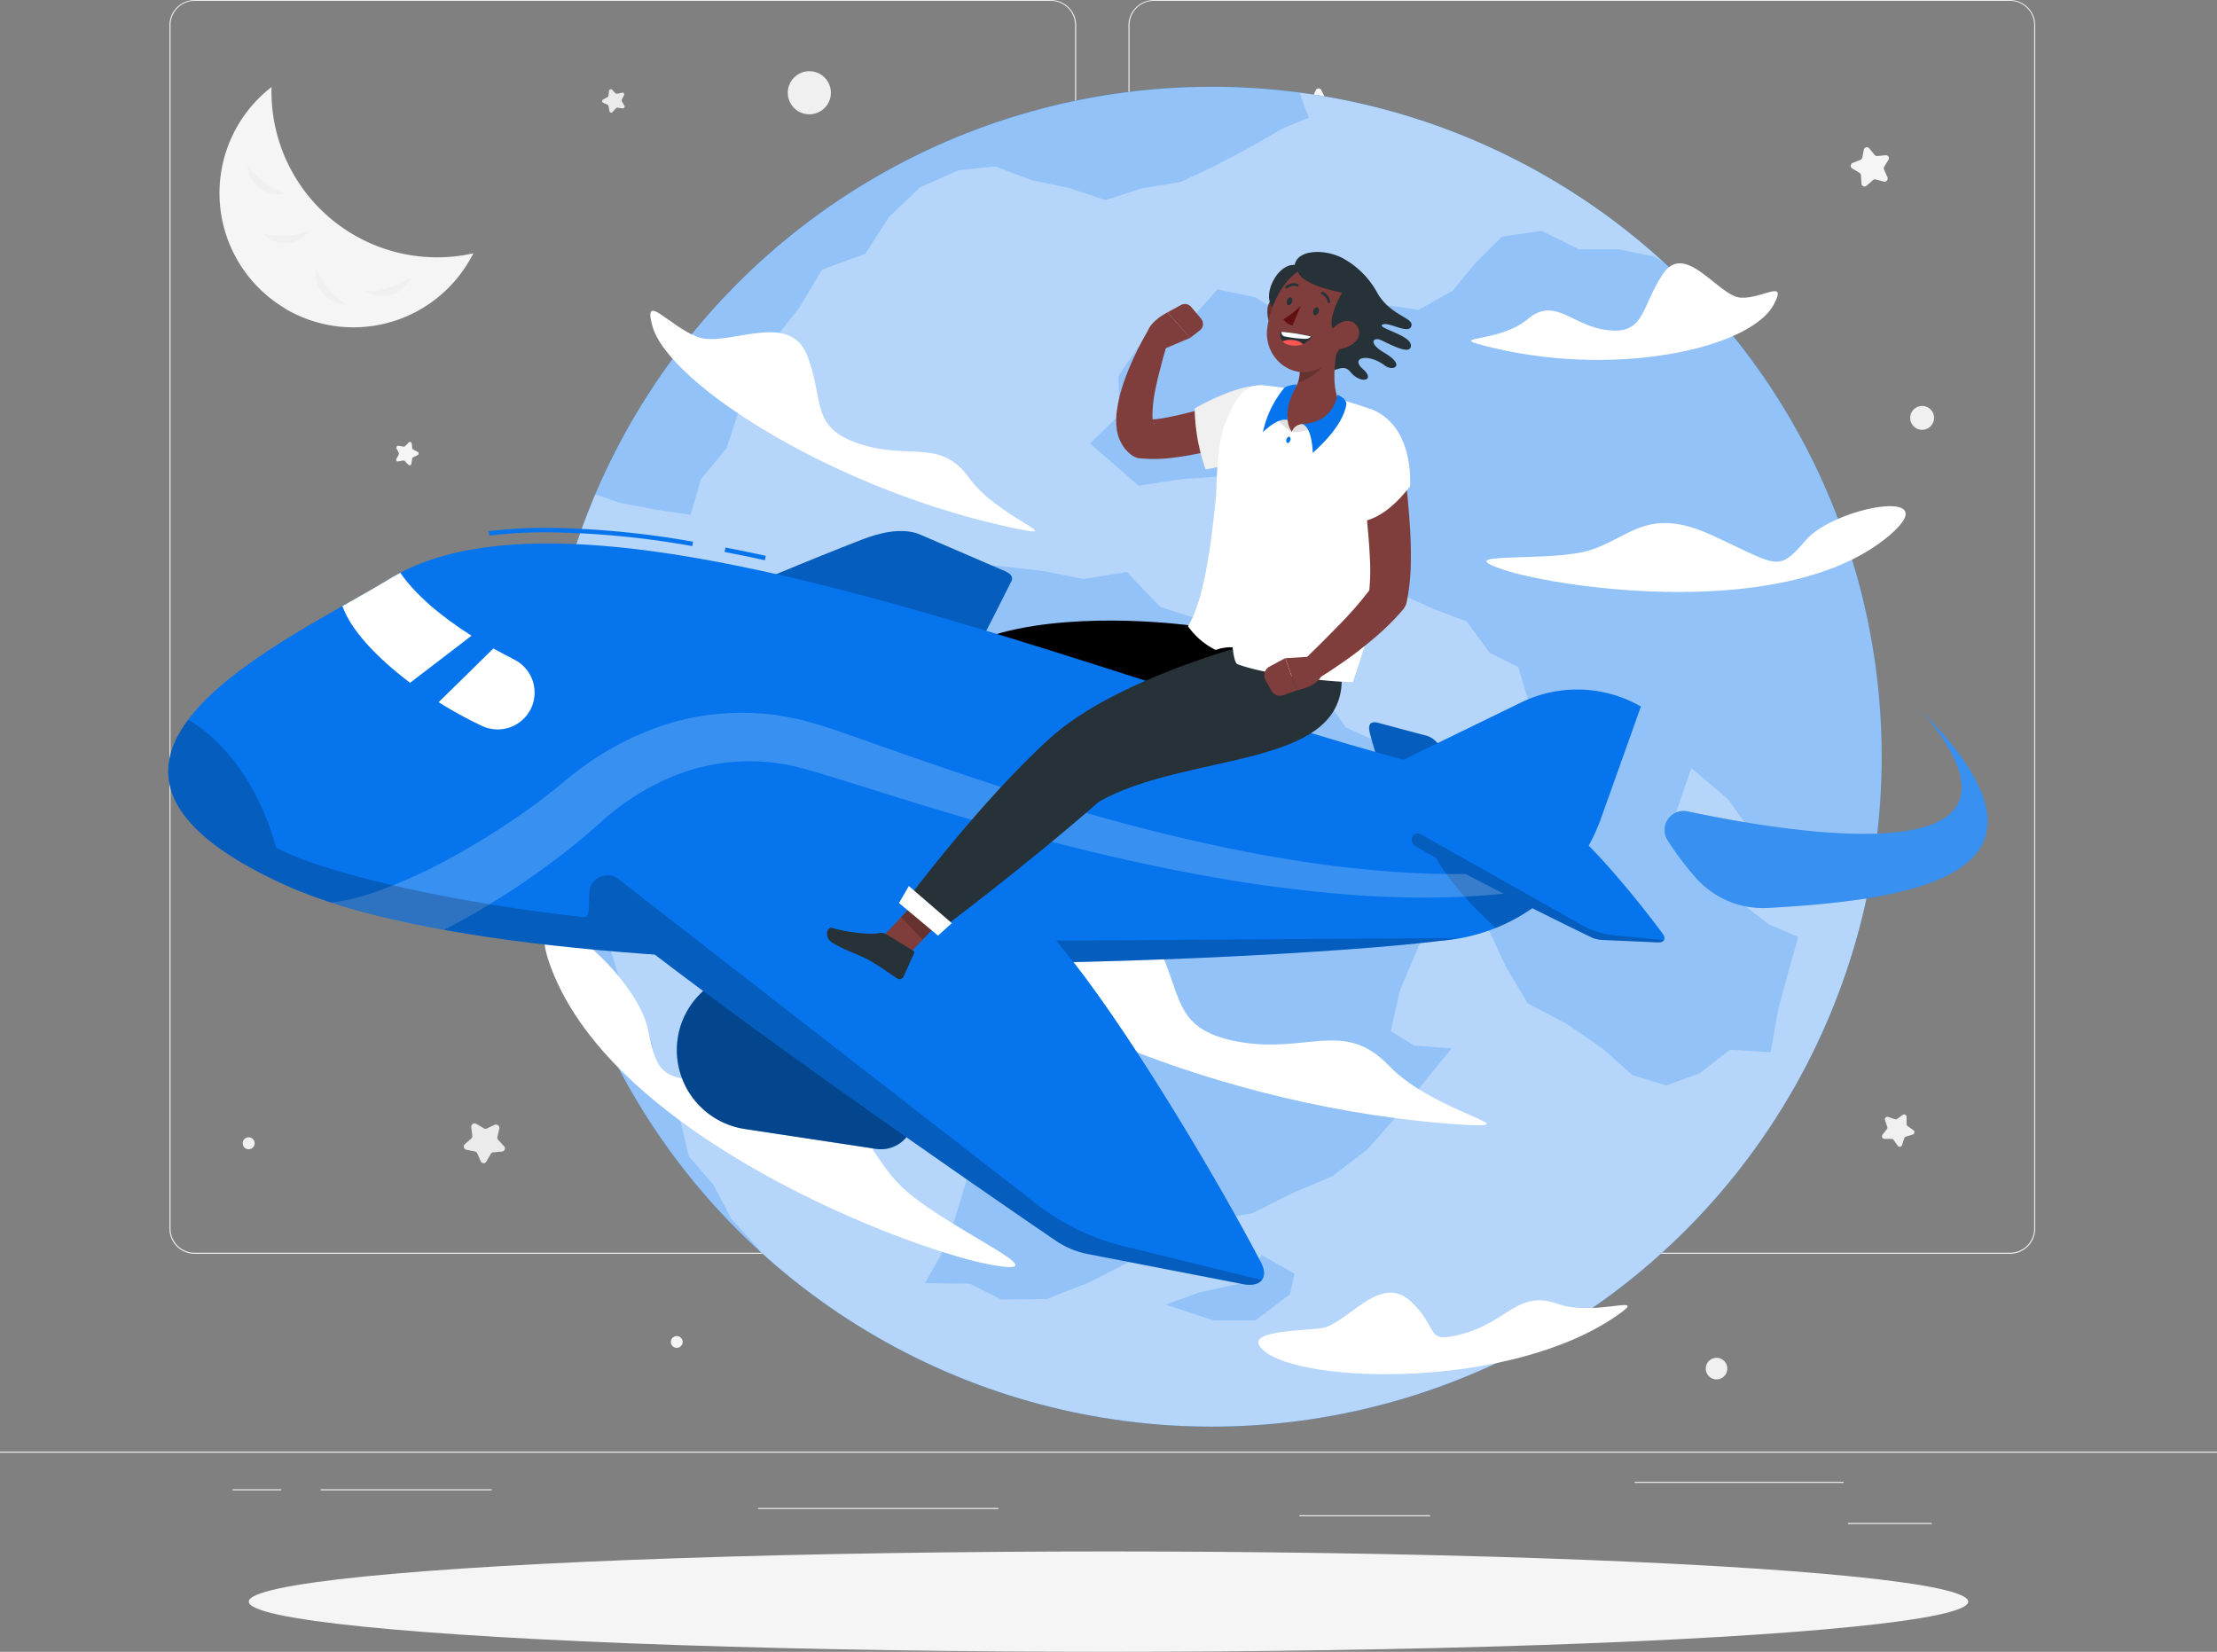 <svg xmlns="http://www.w3.org/2000/svg" viewBox="0 0 500 372.56"><rect x="0" y="0" width="500" height="372.56" fill="#808080" stroke="none"/><g id="Layer_2" data-name="Layer 2"><g id="Layer_1-2" data-name="Layer 1"><g id="freepik--background-complete--inject-8"><rect y="327.4" width="500" height="0.25" style="fill:#ebebeb"/><rect x="416.78" y="343.49" width="18.89" height="0.25" style="fill:#ebebeb"/><rect x="293.05" y="341.75" width="29.47" height="0.25" style="fill:#ebebeb"/><rect x="368.67" y="334.21" width="47.11" height="0.25" style="fill:#ebebeb"/><rect x="52.46" y="335.89" width="10.97" height="0.25" style="fill:#ebebeb"/><rect x="72.33" y="335.89" width="38.56" height="0.25" style="fill:#ebebeb"/><rect x="171" y="340.11" width="54.15" height="0.25" style="fill:#ebebeb"/><path d="M237,282.8H43.91a5.71,5.71,0,0,1-5.7-5.71V5.66A5.71,5.71,0,0,1,43.91,0H237a5.71,5.71,0,0,1,5.71,5.71h0V277.09A5.71,5.71,0,0,1,237,282.8ZM43.91.2a5.46,5.46,0,0,0-5.45,5.46V277.09a5.46,5.46,0,0,0,5.45,5.46H237a5.48,5.48,0,0,0,5.46-5.46V5.66A5.48,5.48,0,0,0,237,.2Z" style="fill:#ebebeb"/><path d="M453.31,282.8H260.21a5.73,5.73,0,0,1-5.71-5.71V5.66A5.72,5.72,0,0,1,260.21,0h193.1A5.71,5.71,0,0,1,459,5.66V277.09A5.7,5.7,0,0,1,453.31,282.8ZM260.21.2a5.48,5.48,0,0,0-5.46,5.46V277.09a5.48,5.48,0,0,0,5.46,5.46h193.1a5.48,5.48,0,0,0,5.46-5.46V5.66A5.48,5.48,0,0,0,453.31.2Z" style="fill:#ebebeb"/><path d="M296.76,20.34l-.85,1.71a.68.68,0,0,1-.51.37l-1.89.28a.69.69,0,0,0-.58.77.67.67,0,0,0,.2.39l1.37,1.34a.71.71,0,0,1,.2.6l-.33,1.88a.68.68,0,0,0,1,.72l1.69-.89a.72.72,0,0,1,.64,0l1.69.89a.69.69,0,0,0,.93-.26.73.73,0,0,0,.07-.46l-.32-1.88a.64.64,0,0,1,.2-.6l1.36-1.34a.68.68,0,0,0,0-1,.64.64,0,0,0-.39-.2l-1.89-.28a.68.68,0,0,1-.51-.37L298,20.34a.69.69,0,0,0-.9-.34A.7.7,0,0,0,296.76,20.34Z" style="fill:#f5f5f5"/><path d="M429.16,251.42l-1.28.94a.57.57,0,0,1-.52.08l-1.51-.51a.56.56,0,0,0-.72.34.59.59,0,0,0,0,.37l.5,1.51a.57.57,0,0,1-.08.52l-1,1.27a.58.58,0,0,0,.13.81.57.57,0,0,0,.33.11h1.59a.55.55,0,0,1,.47.25l.91,1.3a.57.57,0,0,0,.8.12.63.63,0,0,0,.2-.28l.48-1.51a.56.56,0,0,1,.37-.38l1.52-.46a.56.56,0,0,0,.37-.72.51.51,0,0,0-.2-.28l-1.29-.92a.52.52,0,0,1-.24-.47v-1.59a.56.56,0,0,0-.83-.5Z" style="fill:#f0f0f0"/><path d="M420.37,33.7,420,35.57a.66.66,0,0,1-.41.48l-1.77.71a.69.69,0,0,0-.39.88.74.74,0,0,0,.29.34l1.64,1a.67.67,0,0,1,.34.54l.12,1.91a.69.69,0,0,0,.75.63.72.72,0,0,0,.39-.17l1.43-1.26a.7.7,0,0,1,.62-.15l1.85.47a.67.67,0,0,0,.83-.48.69.69,0,0,0,0-.45l-.76-1.76a.7.7,0,0,1,0-.63l1-1.62a.68.68,0,0,0-.28-.92.67.67,0,0,0-.37-.08l-1.9.18a.67.67,0,0,1-.59-.25l-1.22-1.46a.68.68,0,0,0-1-.09A.66.66,0,0,0,420.37,33.7Z" style="fill:#f5f5f5"/><path d="M92.16,99.81l-.8.81a.37.37,0,0,1-.36.11l-1.12-.19a.42.42,0,0,0-.48.33.46.46,0,0,0,0,.26l.53,1a.42.42,0,0,1,0,.38l-.54,1a.41.41,0,0,0,.15.55.44.44,0,0,0,.28,0l1.12-.19a.43.43,0,0,1,.36.12l.8.83a.41.41,0,0,0,.57,0,.39.39,0,0,0,.12-.25l.17-1.12a.41.41,0,0,1,.23-.31l1-.5a.41.41,0,0,0,.18-.55.39.39,0,0,0-.18-.18l-1-.51a.42.42,0,0,1-.22-.31L92.86,100a.41.41,0,0,0-.49-.31A.45.45,0,0,0,92.16,99.81Z" style="fill:#f5f5f5"/><path d="M391.85,240.7l-.51,1a.41.41,0,0,1-.31.23l-1.13.16a.41.41,0,0,0-.34.47.4.4,0,0,0,.12.23l.81.79a.42.42,0,0,1,.12.37l-.19,1.12a.41.41,0,0,0,.34.47.43.43,0,0,0,.25,0l1-.53a.42.42,0,0,1,.38,0l1,.53a.41.41,0,0,0,.55-.18.43.43,0,0,0,0-.25l-.19-1.12a.42.42,0,0,1,.12-.37l.82-.79a.41.41,0,0,0,0-.58.39.39,0,0,0-.24-.12l-1.13-.16a.43.43,0,0,1-.31-.23l-.5-1a.41.41,0,0,0-.56-.15A.54.54,0,0,0,391.85,240.7Z" style="fill:#f5f5f5"/><path d="M137.35,20.45l-.13,1.13a.38.38,0,0,1-.21.32l-1,.54a.41.41,0,0,0-.18.55.39.39,0,0,0,.18.18l1,.47a.45.45,0,0,1,.24.3l.2,1.12a.41.41,0,0,0,.71.2l.76-.84a.41.41,0,0,1,.36-.13l1.13.15a.41.41,0,0,0,.46-.35.47.47,0,0,0-.05-.26l-.57-1a.42.42,0,0,1,0-.38l.5-1a.41.41,0,0,0-.2-.54.39.39,0,0,0-.26,0l-1.11.23a.42.42,0,0,1-.37-.1L138,20.2a.4.4,0,0,0-.57.08A.38.38,0,0,0,137.35,20.45Z" style="fill:#ebebeb"/><path d="M106.28,254.18l.24,2a.73.73,0,0,1-.24.61l-1.48,1.31a.71.71,0,0,0,0,1,.7.7,0,0,0,.38.22l1.94.38a.7.7,0,0,1,.51.42l.79,1.81a.7.7,0,0,0,.92.37.73.73,0,0,0,.34-.31l1-1.72a.69.69,0,0,1,.56-.36l2-.19a.7.7,0,0,0,.64-.75.7.7,0,0,0-.19-.43l-1.34-1.45a.71.71,0,0,1-.17-.64l.43-1.92a.71.71,0,0,0-.53-.85.69.69,0,0,0-.47,0l-1.79.83a.7.7,0,0,1-.66,0l-1.7-1a.7.7,0,0,0-1,.15A.72.72,0,0,0,106.28,254.18Z" style="fill:#ebebeb"/><path d="M193.54,44.89a1.33,1.33,0,1,0,1.33-1.33h0a1.32,1.32,0,0,0-1.32,1.32Z" style="fill:#f0f0f0"/><path d="M151.3,302.67a1.33,1.33,0,1,0,1.33-1.33h0A1.34,1.34,0,0,0,151.3,302.67Z" style="fill:#f5f5f5"/><path d="M177.67,20.92a4.86,4.86,0,1,0,4.86-4.86,4.87,4.87,0,0,0-4.86,4.86Z" style="fill:#f0f0f0"/><path d="M430.81,94.25a2.69,2.69,0,1,0,2.69-2.69A2.68,2.68,0,0,0,430.81,94.25Z" style="fill:#f0f0f0"/><circle cx="56.08" cy="257.86" r="1.35" style="fill:#f0f0f0"/><path d="M384.7,308.68a2.43,2.43,0,1,0,2.43-2.43h0a2.42,2.42,0,0,0-2.42,2.42Z" style="fill:#f0f0f0"/><path d="M64.37,69.65a30.24,30.24,0,0,0,41.4-10.73h0c.35-.59.68-1.19,1-1.79a37.36,37.36,0,0,1-45.53-37.5,30.26,30.26,0,0,0,3.16,50Z" style="fill:#f5f5f5"/><path d="M58.66,42.48a6.84,6.84,0,0,0,5.74,1.13,18,18,0,0,1-8.55-6.28A6.87,6.87,0,0,0,58.66,42.48Z" style="fill:#f0f0f0"/><path d="M88.31,66.48a6.89,6.89,0,0,0,4.36-3.91,17.53,17.53,0,0,1-4.85,2.29,18,18,0,0,1-5.31.76A6.91,6.91,0,0,0,88.31,66.48Z" style="fill:#f0f0f0"/><path d="M64.52,54.87a6.84,6.84,0,0,0,5.17-2.74,17.14,17.14,0,0,1-5.25,1,17.47,17.47,0,0,1-5.34-.55A6.87,6.87,0,0,0,64.52,54.87Z" style="fill:#f0f0f0"/><path d="M72.79,66.2a6.88,6.88,0,0,0,5.3,2.49,17.18,17.18,0,0,1-4-3.56,17.51,17.51,0,0,1-2.77-4.6A6.88,6.88,0,0,0,72.79,66.2Z" style="fill:#f0f0f0"/></g><g id="freepik--Shadow--inject-8"><ellipse id="freepik--path--inject-8" cx="250" cy="361.24" rx="193.89" ry="11.32" style="fill:#f5f5f5"/></g><g id="freepik--Globe--inject-8"><circle cx="273.28" cy="170.67" r="151.1" style="fill:#0674ed"/><circle cx="273.28" cy="170.67" r="151.1" style="fill:#fff;opacity:0.7;isolation:isolate"/><g style="opacity:0.2"><path d="M420.88,203.15l-2.35-5.2-8.62-.94L403,192.69l-7.22-3.89-6-8.47-8.31-7.09-4.14,11.87,4.38,6.85,7.37,4.09,3.72,7.7,6.16,4.74,6.6,2.83-2.25,7.94L401,227.84l-1.67,9.5-9.19-.58-6.82,5.33-7.54,2.72-7.65-2.35-6.6-5.9-8.1-5.56-8.91-4.72-5-8.42-3.25-7.06-4.11-7.41L332,195l-.21-8.39-3.68-7.26-2.84,12.15-2.89,7.37.17,8.12-3.09,7.58-3.8,9-2,9,5.28,3.25,8.44.64-6.58,8.06-6,7.46-6.37,7.21-8,6.14-9.16,3.85-8.84,4.46-10.22,1.82-7.33,7.46-10.23,1.71-9.19,4.68L236,293l-10.17.1-7.1-3.57-10.1-.13,4.39-7.82,2.4-6.92,3-9.86L220,254.3l2-10.11,2.78-8.42,3.25-8.6-3-9.34,4.32-8.94-4.9-7.63L219,194.68l-7-5.4-4.38-7.36-3.33-7.49-2.44-7.94-1.24-8.6-2.93-9.13,7.91-7.47,4.72-9.09,8.29-5.2,7.94.77,9,1.06,8.88,1.76,9.71-1.58,7.54,7.89,9.73,3.1,8.67,5.06,8.61,5.19,8.71,5.17,6.16,8.66,9.4,4.25,8.78-1,8.53.79,8.4,1.82,10.08,3.21-3.18-12.34-3.16-10.34-6.4-3.2-5.24-7.13-7.54-2.83-7-3.18-.89-7.59L313,119l-1.82-8-9.64-4.56-10.28-2.23-9.2-1.76-6.72,5-8.82.62-9.71,1.48-11-9.54,6.66-6.42-.23-8.77,4.49-6.65,10.57-4.75,7.3-8.16,8.54,1.81,8.07,5.1H301l9.27-3.66,9.68,1.37,7.64-4.29,5.33-6.46,5.85-5.78,8.91-1.27,8.4,4.14h8.82l8.21,1.66,2.43,1.5h0A151.27,151.27,0,0,1,420.88,203.15Z" style="fill:#0674ed"/><polygon points="284.59 283.08 280.17 289.4 270.49 291.5 262.9 294.24 273.75 297.82 283.12 297.82 290.91 291.93 291.96 287.29 284.59 283.08" style="fill:#0674ed"/><path d="M171.39,282l-.18.09a151.39,151.39,0,0,1-41-62.82h0l-.75-3.93-1.25-2.44h0a150.26,150.26,0,0,1-1.46-79.15l1.83,6.64,2.2,9.32,5.57,8.72L136,168.62l4.75,8.91,1,9.72.62,8-1.15,7.92-4.61,7.39,2.9,9.59,4.71,8.27,2.9,7.16,1.21,9.86,5,6.88,2,8.44,5.64,6.57,3.9,7.47Z" style="fill:#0674ed"/><path d="M295.17,26.55,289.25,29l-7.56,4.34L274,37.42l-7.83,3.65-8.68,1.43-8.15,2.63-8.18-2.72-8.48-1.77-8.15-3.1-8.34.87-8.61,3.79-7,6.63-5.42,8.41-9.74,3.55-5.13,8.56-5.56,7.05-1.4,9.32-6.62,6.72L163.9,101l-5.83,7.11-2.32,8-7.53-1.1-8.28-1.57-5.68-1.92A151.15,151.15,0,0,1,293.07,20.84Z" style="fill:#0674ed"/></g><path d="M426.14,120.74c-22.94,19.55-74.38,11.93-86.9,7.81s7.48-1.89,17.54-4,13.81-10.86,28.94-4,15.08,8.86,21.51,1.32S439.14,109.67,426.14,120.74Z" style="fill:#fff"/><path d="M124.29,218.3c14.47,38.54,81,63.49,98.64,66.85s-7.68-7.2-18.33-16.34-9.3-22.13-31.91-24-23.88.6-26.57-12.66S116.09,196.47,124.29,218.3Z" style="fill:#fff"/><path d="M229.62,119.32c-40.42-8.23-78.94-32.6-82.51-45.86-2.11-7.82,3.71.11,10.28,2.56s20.66-6.24,24.66,4.19.58,16.12,11.72,19.88,18.33-1.31,24.7,7.59S240.66,121.57,229.62,119.32Z" style="fill:#fff"/><path d="M330.17,253.68c-55.06-3.35-110.62-28.42-117.83-45.31-4.25-10,4.94-.54,14.1,1.47s26.19-12.12,33.44.94,3.77,21.24,19.22,24.14,24-5.17,34.14,5.43S345.21,254.59,330.17,253.68Z" style="fill:#fff"/><path d="M364.6,296.77c-24,16.59-70.63,15.42-79.52,7.92-5.24-4.42,6.81-4.45,12.71-5.09s13.27-12.55,20.26-6.18,2.77,10,12.33,7.28,12.12-9.76,20.85-6.64S372.44,291.35,364.6,296.77Z" style="fill:#fff"/><path d="M334.44,77.89c29,7.66,60.26.84,65.6-9.2,3.15-5.92-2.51-1.26-7.47-1.55s-12.49-12.85-17.5-5.39-4,13.58-12.28,12.74-12-7.79-18.28-2.49S326.52,75.8,334.44,77.89Z" style="fill:#fff"/></g><g id="freepik--Character--inject-8"><polygon points="193.02 192.76 188.2 188.64 197.31 177.07 202.14 181.19 193.02 192.76" style="fill:#7f3e3b"/><path d="M190,186.69l5.35,4.41a.51.51,0,0,1,.12.66l-2.84,5a1,1,0,0,1-1.38.33l-.09-.07c-1.89-1.63-4.58-4-7-6-2.83-2.34-2.64-2-6-4.73-2-1.66-.79-4.07.21-3.55,4.56,2.35,5,2.63,10.08,3.4A3.09,3.09,0,0,1,190,186.69Z" style="fill:#263238"/><polygon points="197.31 177.08 192.62 183.04 197.44 187.16 202.14 181.19 197.31 177.08" style="opacity:0.2;isolation:isolate"/><path d="M229.54,159.46c33.21,2.41,41.78,8.92,57.17,3.45l1.45-14.35-19.83-7.51s-23.92-3.3-42.37,1.62c-19.18,5.11-32.23,35.81-32.23,35.81l8.28,6S208.37,166.79,229.54,159.46Z"/><polygon points="194.17 175.45 192.06 179.38 200.65 186.63 203.61 183.71 194.17 175.45" style="fill:#263238"/><path d="M197.53,259.12l-29.6-4.49a18,18,0,0,1-15.07-20.51,17.58,17.58,0,0,1,.56-2.49h0a18,18,0,0,1,22.49-11.93,17.5,17.5,0,0,1,2.4.93l27.07,12.79a7.45,7.45,0,0,1,3.94,8.91L205.77,254A7.45,7.45,0,0,1,197.53,259.12Z" style="fill:#0674ed"/><path d="M197.53,259.12l-29.6-4.49a18,18,0,0,1-15.07-20.51,17.58,17.58,0,0,1,.56-2.49h0a18,18,0,0,1,22.49-11.93,17.5,17.5,0,0,1,2.4.93l27.07,12.79a7.45,7.45,0,0,1,3.94,8.91L205.77,254A7.45,7.45,0,0,1,197.53,259.12Z" style="opacity:0.4;isolation:isolate"/><path d="M188.25,179.57c5.48,1.19,13.48,2,15-.74,8.89-16.17,22-42,24.86-47.78.44-.86-.1-1.64-1.52-2.25l-19.41-8.37c-4.06-1.49-9-.18-12.72,1.25-22.83,8.84-65.06,27-74.78,34.3C130,165.42,169.61,175.51,188.25,179.57Z" style="fill:#0674ed"/><path d="M188.25,179.57c5.48,1.19,13.48,2,15-.74,8.89-16.17,22-42,24.86-47.78.44-.86-.1-1.64-1.52-2.25l-19.41-8.37c-4.06-1.49-9-.18-12.72,1.25-22.83,8.84-65.06,27-74.78,34.3C130,165.42,169.61,175.51,188.25,179.57Z" style="opacity:0.2;isolation:isolate"/><path d="M355.19,204.8c2.14,0,4.47-.5,2.57-2.5-11.39-11.94-29.83-30.88-33.93-35.08a4.64,4.64,0,0,0-2.17-1.29l-11-2.94c-2.09-.45-2.06,1.09-1.67,2.54,2.41,8.94,8.36,26.68,12.3,32.85C331.25,203.25,347.93,204.62,355.19,204.8Z" style="fill:#0674ed"/><path d="M355.19,204.8c2.14,0,4.47-.5,2.57-2.5-11.39-11.94-29.83-30.88-33.93-35.08a4.64,4.64,0,0,0-2.17-1.29l-11-2.94c-2.09-.45-2.06,1.09-1.67,2.54,2.41,8.94,8.36,26.68,12.3,32.85C331.25,203.25,347.93,204.62,355.19,204.8Z" style="opacity:0.2;isolation:isolate"/><path d="M172.5,126.36c-3.09-.68-6.15-1.31-9.08-1.87l.19-1c2.94.56,6,1.19,9.1,1.87Z" style="fill:#0674ed"/><path d="M156.13,123.17a198.31,198.31,0,0,0-32.62-3.12,107.19,107.19,0,0,0-13.16.75l-.12-1a113.32,113.32,0,0,1,13.28-.75,200.37,200.37,0,0,1,32.79,3.13Z" style="fill:#0674ed"/><path d="M87.89,130.54c47.24-29,175,29.35,243.78,44.58,31.94,7.08,12.39,33.06-2.92,36.46s-202.86,16-264.53-12S65.77,144.14,87.89,130.54Z" style="fill:#0674ed"/><path d="M324.81,212.2a41.75,41.75,0,0,0,36.34-27.85c5.22-14.57,8.92-25,8.92-25h0a28.87,28.87,0,0,0-27-.92l-35.39,17.22Z" style="fill:#0674ed"/><path d="M323.1,191.75c2.37,5.91,9.21,12.93,14.26,17.56a40.94,40.94,0,0,0,14.21-9.6Z" style="opacity:0.2;isolation:isolate"/><path d="M343.37,196.42a164.37,164.37,0,0,1-19.09.67c-6.38-.11-12.76-.63-19.12-1.28s-12.69-1.66-19-2.74c-25.25-4.53-49.94-11.85-74.29-20.21-6.09-2.08-12.17-4.23-18.3-6.4-3.09-1.06-6.11-2.15-9.39-3.15-1.71-.44-3.4-1-5.15-1.32l-2.63-.48a23.31,23.31,0,0,0-2.64-.38,57.31,57.31,0,0,0-21.34,1.6,66,66,0,0,0-10,3.73,68.48,68.48,0,0,0-9.23,5.27L131,173.27l-2.11,1.62-2,1.65c-.58.49-1.17,1-1.78,1.46-2.38,1.92-4.88,3.77-7.42,5.56a173.89,173.89,0,0,1-15.87,9.84A115.32,115.32,0,0,1,85.16,201a50.74,50.74,0,0,1-8.22,2.25c-.78.14-1.55.25-2.29.31a196,196,0,0,0,25.53,6.15c2.83-1.44,5.58-3,8.29-4.58a178.54,178.54,0,0,0,16.72-11.21c2.69-2,5.32-4.13,7.9-6.35.64-.55,1.28-1.13,1.91-1.69l1.7-1.51,1.68-1.39,1.75-1.33a58.69,58.69,0,0,1,7.44-4.61,52.65,52.65,0,0,1,8-3.31,46,46,0,0,1,17.09-1.89,15.69,15.69,0,0,1,2.16.24l2.16.3c1.44.24,2.86.65,4.29,1,2.94.78,6,1.76,9.1,2.7,6.16,1.93,12.36,3.89,18.58,5.78,24.88,7.56,50.23,14.12,76.13,17.82,6.48.88,13,1.64,19.5,2.13s13.08.73,19.65.61A165.87,165.87,0,0,0,343.9,201c2.57-.35,5.13-.78,7.67-1.27a39.69,39.69,0,0,0,4.28-5.14C351.73,195.39,347.56,196,343.37,196.42Z" style="fill:#fff;opacity:0.2;isolation:isolate"/><path d="M231.34,212.2s-46.9-.25-91.47-4.5c-1-.1-3.87-5.17-6.92-6.43-.33,3.52.29,5.76-1.48,5.57-25.78-2.79-57-9.18-69.18-15.64-6.2-22.18-19.87-28.85-19.87-28.85-8.54,11.41-6.78,24.27,21.8,37.22,61.67,28,249.22,15.4,264.53,12Z" style="opacity:0.2;isolation:isolate"/><path d="M139.88,193.34a7,7,0,0,0-4.47,12.36c30.83,24.82,88.43,64.38,102.7,74.13a19.65,19.65,0,0,0,7.19,3l35,6.79c4.19.81,5.85-1.54,4.09-4.9-10.88-20.75-35.94-62.89-50.49-77.19C201.4,196.23,162.42,193.74,139.88,193.34Z" style="fill:#0674ed"/><path d="M233.7,271.5l-94.23-73.23c-3.08-2.39-7.57.62-6.3,4.3a6.88,6.88,0,0,0,2.24,3.13c30.83,24.82,88.43,64.38,102.7,74.13a19.65,19.65,0,0,0,7.19,3l35,6.79c2.1.41,3.56,0,4.28-.89L253.13,281A52.21,52.21,0,0,1,233.7,271.5Z" style="opacity:0.2;isolation:isolate"/><path d="M320.33,186.45a2.43,2.43,0,0,0-.91,4.5c11.94,7,33.89,17.74,39.33,20.38a6.72,6.72,0,0,0,2.64.66l12.46.55c1.49.07,1.95-.83,1.16-1.9-4.82-6.62-15.65-19.91-21.41-24.11C341.76,184.29,328.15,185.43,320.33,186.45Z" style="fill:#0674ed"/><path d="M356.8,208.67l-36.36-20.5a1.4,1.4,0,0,0-1.9.55,1.37,1.37,0,0,0-.05,1.26,2.31,2.31,0,0,0,.93,1c11.94,7,33.89,17.74,39.33,20.38a6.72,6.72,0,0,0,2.64.66l12.46.55a1.47,1.47,0,0,0,1.44-.52L364,210.94A18.13,18.13,0,0,1,356.8,208.67Z" style="opacity:0.2;isolation:isolate"/><path d="M90.29,129.19q-1.23.63-2.4,1.35c-3,1.82-6.64,3.88-10.66,6.16C79.1,142.08,85,148.36,92.49,154l13.85-10.62C99.4,139,93.5,133.93,90.29,129.19Z" style="fill:#fff"/><path d="M111.28,146.26,98.93,158.37a93.54,93.54,0,0,0,9.77,5.36,8.35,8.35,0,0,0,11.09-4,5.16,5.16,0,0,0,.21-.49h0a8.35,8.35,0,0,0-4.17-10.55C114.32,147.89,112.79,147.09,111.28,146.26Z" style="fill:#fff"/><path d="M380.6,183c23.53,5,84.21,15,53.18-22.22,35.9,36.61-2.25,42.14-35,44A20.23,20.23,0,0,1,382.49,198a64.65,64.65,0,0,1-6.47-8.62A4.29,4.29,0,0,1,380.6,183Z" style="fill:#0674ed"/><path d="M380.6,183c23.53,5,84.21,15,53.18-22.22,35.9,36.61-2.25,42.14-35,44A20.23,20.23,0,0,1,382.49,198a64.65,64.65,0,0,1-6.47-8.62A4.29,4.29,0,0,1,380.6,183Z" style="fill:#fff;opacity:0.2;isolation:isolate"/><path d="M291.31,69.29a6,6,0,0,1-1.15,4.41c-1.28,1.66-3.19.82-3.89-1s-.73-4.54,1.07-5.54a2.7,2.7,0,0,1,4,2.13Z" style="fill:#7f3e3b"/><path d="M291.31,69.29a6,6,0,0,1-1.15,4.41c-1.28,1.66-3.19.82-3.89-1s-.73-4.54,1.07-5.54a2.7,2.7,0,0,1,4,2.13Z" style="opacity:0.2;isolation:isolate"/><path d="M288,69.88c-4.13-1.61-.44-10.39,4-10.14.6-3.5,6.88-3.68,11-1.41a19.57,19.57,0,0,1,7.72,7.9c2.95,4.93,7.92,5.39,7.62,7.16-.4,2.31-5.09-.93-6.55-.18s6.5,2.35,6.42,4.76-5.25-.65-6.87-1.31-2.87.71.86,2.9c4.91,2.87,2.05,4.33.1,2.87-3.82-2.88-7.88-1.76-4.92.82s-.5,3.46-2.79.67-4,2-8.75-1.79S289.52,77,288,69.88Z" style="fill:#263238"/><polygon points="213.31 206.4 203.21 217.13 198.32 212.06 208.42 201.34 213.31 206.4" style="fill:#7f3e3b"/><path d="M200.05,210.82l5.9,3.61a.47.47,0,0,1,.2.62l-2.36,5.19a1,1,0,0,1-1.32.51l-.14-.08c-2.11-1.34-2.68-1.91-5.36-3.55-3.13-1.91-5.33-2.23-9.06-4.37-2.26-1.29-1.35-3.8-.27-3.46,3.45,1,8.67,1.61,10.8,1.13A2.19,2.19,0,0,1,200.05,210.82Z" style="fill:#263238"/><polygon points="213.31 206.41 208.1 211.94 203.21 206.87 208.41 201.34 213.31 206.41" style="opacity:0.2;isolation:isolate"/><path d="M247.85,180.8c19.86-11.17,54.75-7.27,54.75-27.48l-22-7.65s-29,7.58-43.52,20.58c-15.11,13.52-32,36-32,36l7.1,7.36S231,195.58,247.85,180.8Z" style="fill:#263238"/><polygon points="204.98 199.84 202.75 203.67 211.55 211.03 214.66 208.21 204.98 199.84" style="fill:#fff"/><path d="M284.8,98.13c-2.19.83-4.29,1.47-6.46,2.13s-4.34,1.21-6.57,1.7a68.26,68.26,0,0,1-6.83,1.22,33.06,33.06,0,0,1-7.57.21h-.25a3.83,3.83,0,0,1-1.78-.67,7.84,7.84,0,0,1-2.4-2.69,8.68,8.68,0,0,1-1-2.74,15.16,15.16,0,0,1-.08-4.41,32.48,32.48,0,0,1,1.74-7.07,58.9,58.9,0,0,1,2.65-6.29,61,61,0,0,1,3.24-5.92,2.4,2.4,0,0,1,4.33,2v.07c-.61,2-1.25,4-1.78,6.07s-1.06,4-1.45,6a30.82,30.82,0,0,0-.68,5.67,6.81,6.81,0,0,0,.25,2.06c0,.08.07.22.11.23s0,.1.06,0a.59.59,0,0,0-.24-.3l-2-.7a28.64,28.64,0,0,0,5.46-.62c2-.38,4-.86,6-1.4s4-1.12,6.05-1.74,4.06-1.28,6-1.89h.07a4.81,4.81,0,0,1,3.17,9.08Z" style="fill:#7f3e3b"/><path d="M262.25,78.82l6.18-2.62-5.14-5.75s-5.78,2.86-4.34,6.27Z" style="fill:#7f3e3b"/><path d="M270.88,71.88l-2.23-2.65a1.84,1.84,0,0,0-2.3-.44l-3.06,1.66,5.14,5.75,2.16-1.67a1.84,1.84,0,0,0,.33-2.59Z" style="fill:#7f3e3b"/><path d="M285.66,87c-6.22-.82-16.23,5.14-16.23,5.14a44,44,0,0,0,2.46,13.73,32.2,32.2,0,0,0,10.82-3.68C284.57,101.21,293,88,285.66,87Z" style="fill:#f0f0f0"/><path d="M285,86.93a101.49,101.49,0,0,1,24.34,5.42,9.1,9.1,0,0,1,5.85,9,183.45,183.45,0,0,1-10.08,52.47c-3.52.13-18.64-1.34-26-4C278.3,149.53,278,146,278,146a9.79,9.79,0,0,0-3.83.59,16.54,16.54,0,0,1-6.24-5.35c3.61-5.71,5.31-18.82,6.37-29.91.12-4.37.31-12.31,2.38-16.76C278.53,90.34,280.32,86.57,285,86.93Z" style="fill:#fff"/><path d="M291,99.35c-.13.39-.44.64-.67.55s-.33-.46-.2-.84.44-.64.68-.55S291.1,99,291,99.35Z" style="fill:#0674ed"/><path d="M301.61,78.06c-.74,4.7-1.37,10.22,1.06,13.74-2.12,2.77-6.78,4.76-11.34,5.62-2.66-3.6-2.1-6.84-.69-8.65,2.74-1.7,2.51-4.56,2.54-6.54Z" style="fill:#7f3e3b"/><path d="M291.33,97.42a5.71,5.71,0,0,1-.93-2.74c0-1.43-2.58-.64-2.58-.64A9.64,9.64,0,0,0,291.33,97.42Z" style="fill:#e0e0e0"/><path d="M291.33,97.42a2.59,2.59,0,0,1,2.39-1.76,8.36,8.36,0,0,1,3.67.58S293.77,97.64,291.33,97.42Z" style="fill:#e0e0e0"/><path d="M299.61,79.87c.06-.3.1-.6.13-.89l-6.56,3.26a11.62,11.62,0,0,1-.46,4.06C295.78,85.35,299.11,82.71,299.61,79.87Z" style="opacity:0.2;isolation:isolate"/><path d="M305.25,72c-2.53,5.76-3.73,9.26-7.81,11.16-6.15,2.86-12.42-2.6-11.65-9,.69-5.78,4.72-14.22,11.34-14.39A8.68,8.68,0,0,1,305.25,72Z" style="fill:#7f3e3b"/><path d="M292.72,60.33c-.92,3.78,9.95,5.67,9.95,5.67s-5.93,10,1,9.57,7.29-8.76,1.91-13.86C301.8,58.13,295.42,56.9,292.72,60.33Z" style="fill:#263238"/><path d="M288.78,74.84a37.34,37.34,0,0,1,7.13,1,4.5,4.5,0,0,1-5.15,1.91,2.35,2.35,0,0,1-2-2.61C288.74,75,288.75,74.94,288.78,74.84Z" style="fill:#263238"/><path d="M292.32,76.82a5,5,0,0,0-3.09.16,2.74,2.74,0,0,0,1.53.82,5,5,0,0,0,3.08-.15A2.67,2.67,0,0,0,292.32,76.82Z" style="fill:#ff5652"/><path d="M289,74.85a1,1,0,0,0,.6,1,28.35,28.35,0,0,0,4.69.57,1.63,1.63,0,0,0,1.38-.52A41.71,41.71,0,0,0,289,74.85Z" style="fill:#fff"/><path d="M305.58,77.12a5.88,5.88,0,0,1-4.25,1.63c-2.1-.08-2.53-2.12-1.43-3.76s3.28-3.24,5.13-2.35a2.7,2.7,0,0,1,.55,4.48Z" style="fill:#7f3e3b"/><path d="M297.37,70.41c-.17.48-.57.77-.89.66s-.42-.61-.24-1.09.57-.77.89-.65S297.55,69.93,297.37,70.41Z" style="fill:#263238"/><path d="M291.4,68.16c-.18.48-.58.77-.89.65s-.42-.6-.25-1.08.58-.78.89-.66S291.57,67.68,291.4,68.16Z" style="fill:#263238"/><path d="M293.37,68.93A18.61,18.61,0,0,1,289.45,72a3,3,0,0,0,2.08,1.37Z" style="fill:#630f0f"/><path d="M299.6,68.36a.38.38,0,0,0,.15,0A.3.3,0,0,0,300,68s0,0,0,0a3,3,0,0,0-1.67-2.2A.3.3,0,0,0,298,66a.28.28,0,0,0,.14.38h0a2.45,2.45,0,0,1,1.31,1.75A.3.3,0,0,0,299.6,68.36Z" style="fill:#263238"/><path d="M290.07,65a.34.34,0,0,0,.28,0,2.35,2.35,0,0,1,2.12-.43.3.3,0,0,0,.38-.17h0a.3.3,0,0,0-.17-.38h0a2.94,2.94,0,0,0-2.68.5.29.29,0,0,0-.07.4v0A.27.27,0,0,0,290.07,65Z" style="fill:#263238"/><path d="M315.7,99.76c.56,3,.94,5.8,1.33,8.71s.63,5.82.85,8.76.34,5.91.31,8.93a48.24,48.24,0,0,1-.9,9.44l-.05.23a3.67,3.67,0,0,1-.77,1.6,54.52,54.52,0,0,1-4.85,5c-1.65,1.52-3.39,2.9-5.12,4.27s-3.53,2.61-5.34,3.84-3.64,2.38-5.59,3.48a2.4,2.4,0,0,1-2.86-3.81h0l4.51-4.43c1.49-1.48,3-3,4.43-4.46a83.68,83.68,0,0,0,7.9-9.13l-.83,1.83a45.93,45.93,0,0,0,.25-7.69c-.12-2.71-.33-5.47-.6-8.23s-.63-5.55-1-8.33-.79-5.59-1.19-8.29v-.06a4.81,4.81,0,0,1,9.48-1.6Z" style="fill:#7f3e3b"/><path d="M309.67,92.51c9.4,3.88,8.34,17.19,8.34,17.19-3.43,4.34-7.24,7.73-12.21,8.15a15.38,15.38,0,0,1-4-10.75C301.84,101.79,302.8,89.68,309.67,92.51Z" style="fill:#fff"/><path d="M296.27,148.06l-6.4.39,2.6,7.25s5.76-1.06,5.69-4.21Z" style="fill:#7f3e3b"/><path d="M285.41,153.42l1.34,2.38a2.23,2.23,0,0,0,2.7,1l3-1.1-2.6-7.25-3.57,1.91a2.23,2.23,0,0,0-.89,3Z" style="fill:#7f3e3b"/><path d="M301.64,89.05c-.27,1.44-1.48,6.23-7.92,6.61,2.24.69,2.35,6.47,2.35,6.47s7-5.86,7.59-11.09C303.46,89.67,301.64,89.05,301.64,89.05Z" style="fill:#0674ed"/><path d="M292.4,86.73c-.26,1.4-2.39,3.77-2,8-2.25-.65-5.58,2.76-5.58,2.76a23.16,23.16,0,0,1,4.89-10.08A6.45,6.45,0,0,1,292.4,86.73Z" style="fill:#0674ed"/></g></g></g></svg>